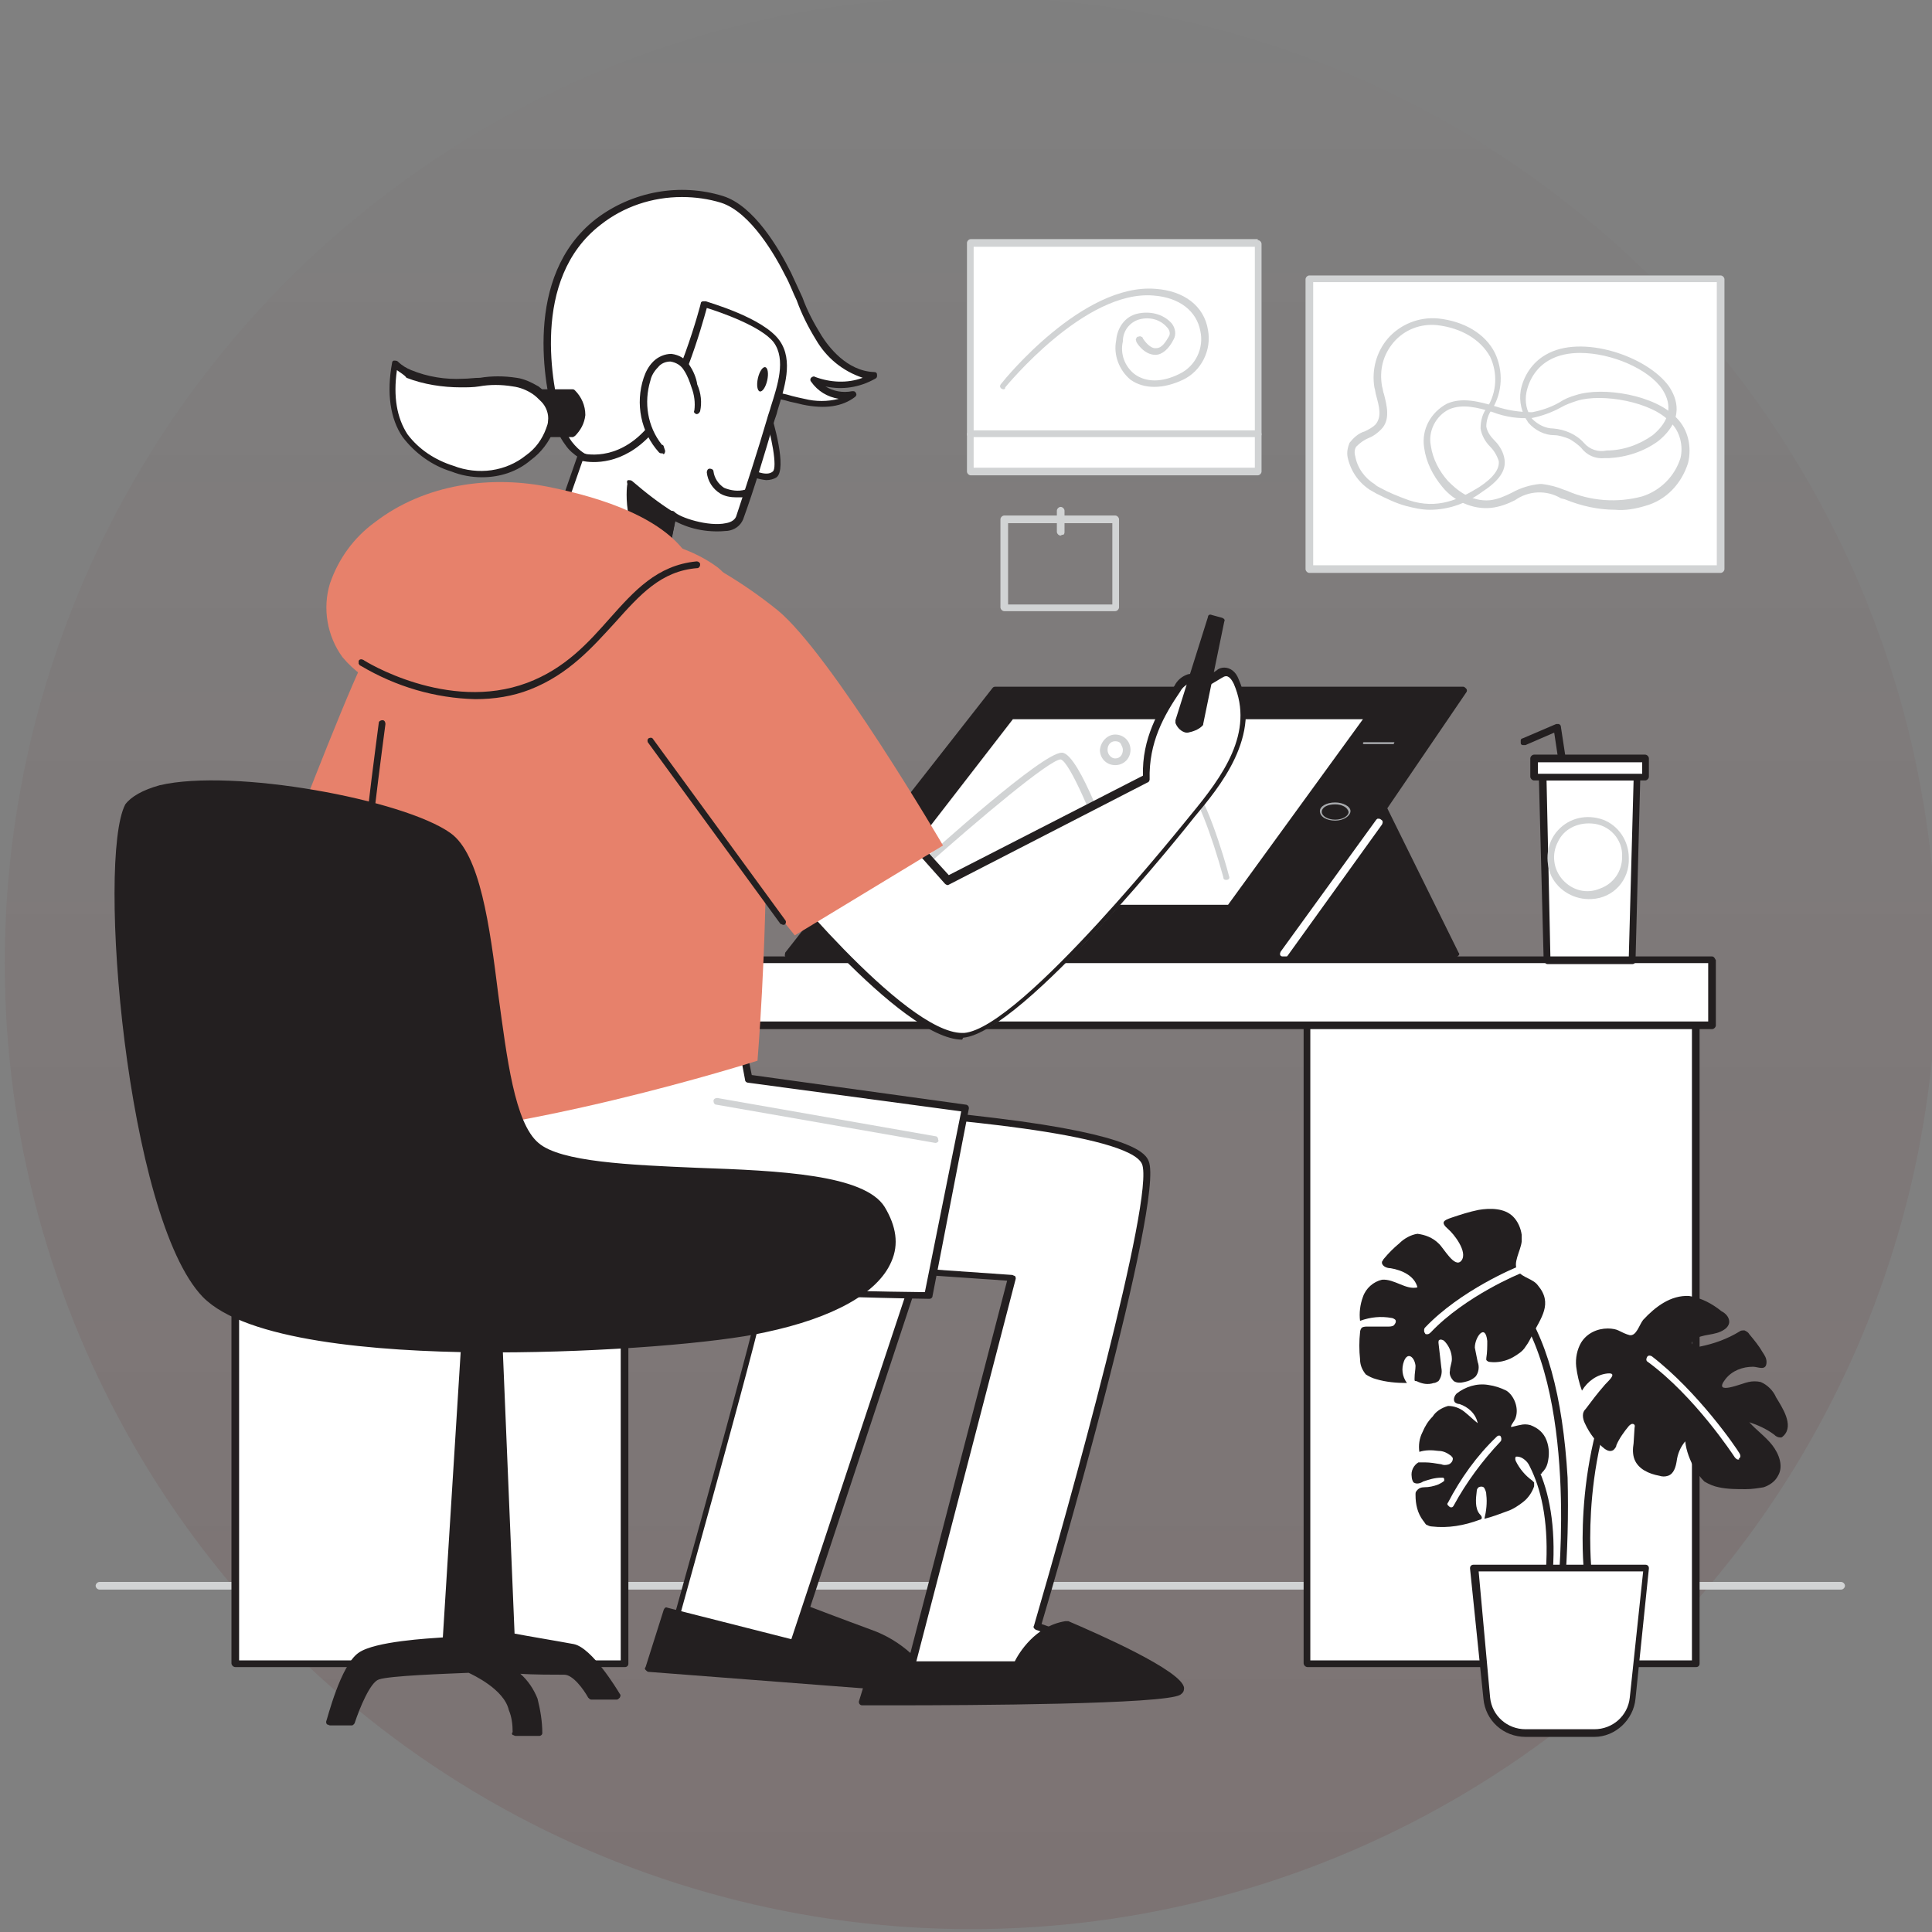 <?xml version="1.0" encoding="utf-8"?>
<!-- Generator: Adobe Illustrator 24.0.1, SVG Export Plug-In . SVG Version: 6.00 Build 0)  -->
<svg version="1.1" id="Capa_1" xmlns="http://www.w3.org/2000/svg" xmlns:xlink="http://www.w3.org/1999/xlink" x="0px" y="0px"
	 viewBox="0 0 202 202" style="enable-background:new 0 0 202 202;" xml:space="preserve">
<rect x="0" y="0" width="202" height="202" fill="#808080" stroke="none"/>
<style type="text/css">
	.st0{opacity:0.203;fill:url(#Oval_Copy_2_1_);enable-background:new    ;}
	.st1{fill:#D1D3D4;}
	.st2{fill:#FFFFFF;}
	.st3{fill:#231F20;}
	.st4{fill:#A7A9AC;}
	.st5{fill:#E7816B;}
</style>
<g id="Group_22">
	
		<linearGradient id="Oval_Copy_2_1_" gradientUnits="userSpaceOnUse" x1="319.637" y1="-94.067" x2="521.637" y2="-94.067" gradientTransform="matrix(0 1 -1 0 7.4 -319.9)">
		<stop  offset="0" style="stop-color:#5D0202;stop-opacity:1.000000e-02"/>
		<stop  offset="1" style="stop-color:#5D0202;stop-opacity:0.498"/>
	</linearGradient>
	<circle id="Oval_Copy_2" class="st0" cx="101.5" cy="100.7" r="101"/>
	<g id="designer_x5F__x28_2_x29__2">
		<g id="designer_x5F__x28_2_x29_">
			<path id="Path" class="st1" d="M192.5,166.2H10.4c-0.2,0-0.4-0.2-0.4-0.4c0-0.2,0.2-0.4,0.4-0.4h182.1c0.2,0,0.4,0.2,0.4,0.4
				C192.9,166,192.7,166.2,192.5,166.2z"/>
			<rect id="Rectangle" x="136.6" y="103.9" class="st2" width="40.6" height="70.1"/>
			<path id="Shape" class="st3" d="M177.3,103.5c0.2,0,0.4,0.2,0.4,0.4v70c0,0.1,0,0.2-0.1,0.3c-0.1,0.1-0.2,0.1-0.3,0.1h-40.6
				c-0.2,0-0.4-0.2-0.4-0.4v-70.1c0-0.2,0.2-0.4,0.4-0.4H177.3z M137,173.6h39.9v-69.3H137V173.6z"/>
			<rect id="Rectangle_2" x="24.6" y="103.9" class="st2" width="40.6" height="70.1"/>
			<path id="Shape_2" class="st3" d="M65.3,103.5c0.2,0,0.4,0.2,0.4,0.4v70c0,0.1,0,0.2-0.1,0.3c-0.1,0.1-0.2,0.1-0.3,0.1H24.6
				c-0.2,0-0.4-0.2-0.4-0.4v-70.1c0-0.2,0.2-0.4,0.4-0.4H65.3z M25,173.6h39.9v-69.3H25V173.6z"/>
			<path id="Path_2" class="st3" d="M144.2,83.6l8,16.2h-21.8L144.2,83.6z"/>
			<path id="Shape_3" class="st3" d="M144.2,83.2c0.1,0,0.2,0.1,0.3,0.2l8,16.2c0.1,0.1,0.1,0.2,0,0.3c-0.1,0.1-0.2,0.2-0.3,0.2
				h-21.7c-0.1,0-0.3-0.1-0.3-0.2c-0.1-0.1,0-0.3,0.1-0.4l13.7-16.2C144,83.2,144.1,83.2,144.2,83.2z M131.2,99.4h20.4l-7.6-15.2
				L131.2,99.4z"/>
			<path id="Path_3" class="st3" d="M82.4,99.8h51.8L153,72.1h-48.9L82.4,99.8z"/>
			<path id="Shape_4" class="st3" d="M153,71.8c0.1,0,0.2,0.1,0.3,0.2c0.1,0.1,0.1,0.3,0,0.4L134.5,100c-0.1,0.1-0.2,0.2-0.3,0.2
				H82.4c-0.1,0-0.3-0.1-0.3-0.2c-0.1-0.1,0-0.3,0-0.4l21.7-27.7c0.1-0.1,0.2-0.1,0.3-0.1H153z M83.1,99.4H134l18.3-26.9h-48.1
				L83.1,99.4z"/>
			<path id="Path_4" class="st2" d="M105.6,74.8L90.1,95h38.4l14.6-20.1H105.6z"/>
			<path id="Shape_5" class="st3" d="M143.1,74.5c0.1,0,0.3,0.1,0.3,0.2c0.1,0.1,0.1,0.3,0,0.4l-14.6,20.1c-0.1,0.1-0.2,0.1-0.3,0.1
				H90.1c-0.1,0-0.3-0.1-0.3-0.2c-0.1-0.1-0.1-0.3,0-0.4l15.5-20.1c0.1-0.1,0.2-0.1,0.3-0.1H143.1z M90.9,94.6h37.5l14.1-19.4h-36.6
				L90.9,94.6z"/>
			<path id="Path_5" class="st1" d="M116.6,91.3c-0.2,0-0.3-0.1-0.3-0.2c-1.9-5.5-4.5-11.5-5.4-11.7c-1.1,0-8.3,6-14.8,11.8
				c-0.1,0.1-0.2,0.1-0.3,0.1c-0.1,0-0.2-0.1-0.2-0.3c0-0.1,0-0.3,0.1-0.3c2.2-2,13.3-12,15.3-12h0.1c1.8,0.3,5,9.4,6,12.2
				c0,0.1,0,0.2,0,0.3c0,0.1-0.1,0.1-0.2,0.2C116.7,91.3,116.7,91.3,116.6,91.3z"/>
			<path id="Path_6" class="st1" d="M128.2,92c-0.2,0-0.3-0.1-0.3-0.3c-1.2-4.4-3-9.2-3.9-9.4c-0.8-0.2-4.7,3.3-7.9,6.7
				c-0.1,0.1-0.4,0.1-0.5,0c-0.1-0.1-0.1-0.4,0-0.5c1.6-1.7,7-7.3,8.6-6.8c1.6,0.5,3.9,8.3,4.3,9.9C128.6,91.8,128.5,92,128.2,92
				L128.2,92z"/>
			<path id="Shape_6" class="st4" d="M139.6,83.9c0.8,0,1.6,0.4,1.6,0.9c0,0.5-0.7,1-1.6,1c-0.9,0-1.6-0.4-1.6-1
				C138,84.3,138.7,83.9,139.6,83.9z M139.6,84.1c-0.8,0-1.4,0.3-1.4,0.8c0,0.4,0.6,0.8,1.4,0.8c0.8,0,1.4-0.4,1.4-0.8
				C140.9,84.4,140.3,84.1,139.6,84.1L139.6,84.1z"/>
			<path id="Path_7" class="st4" d="M145.7,77.8h-3.1c0,0-0.1,0-0.1-0.1c0,0,0-0.1,0.1-0.1h3.1c0,0,0,0,0.1,0
				C145.8,77.6,145.8,77.6,145.7,77.8C145.8,77.7,145.8,77.8,145.7,77.8z"/>
			<path id="Path_8" class="st2" d="M134.2,100.1c-0.1,0-0.1,0-0.2-0.1c-0.2-0.1-0.2-0.3-0.1-0.5l10-13.8c0.1-0.1,0.1-0.1,0.2-0.1
				c0.1,0,0.2,0,0.3,0.1c0.2,0.1,0.2,0.3,0.1,0.5l-10,13.9C134.4,100.1,134.3,100.1,134.2,100.1z"/>
			<path id="Shape_7" class="st1" d="M116.6,76.8c0.9,0,1.6,0.7,1.6,1.6c0,0.9-0.7,1.6-1.6,1.6c-0.9,0-1.6-0.7-1.6-1.6
				C115.1,77.5,115.8,76.8,116.6,76.8z M116.6,77.5c-0.5,0-0.8,0.4-0.8,0.9c0,0.5,0.4,0.9,0.8,0.9c0.5,0,0.8-0.4,0.8-0.9
				c0-0.2-0.1-0.4-0.2-0.6C117.1,77.6,116.9,77.5,116.6,77.5z"/>
			<rect id="Rectangle_3" x="19.2" y="100.4" class="st2" width="159.7" height="6.8"/>
			<path id="Shape_8" class="st3" d="M179,100c0.2,0,0.3,0.2,0.4,0.4v6.8c0,0.2-0.2,0.4-0.4,0.4H19.2c-0.2,0-0.4-0.2-0.4-0.4v-6.8
				c0-0.2,0.2-0.4,0.4-0.4H179z M19.6,106.8h159v-6.1h-159V106.8z"/>
			<path id="Path_9" class="st2" d="M79.3,137.2c0.1,0.5-8.8,32.7-8.8,32.7l12.5,2l14.8-44.5L79.3,137.2z"/>
			<path id="Shape_9" class="st3" d="M97.6,127.1c0.1-0.1,0.3,0,0.4,0c0.1,0.1,0.1,0.2,0.1,0.4L83.4,172c0,0.1-0.2,0.2-0.3,0.2H83
				l-12.5-2c-0.1,0-0.2-0.1-0.2-0.2c0-0.1-0.1-0.2,0-0.3c3.5-12.5,8.7-31.5,8.8-32.6c0-0.1,0.1-0.3,0.2-0.3L97.6,127.1z M79.6,137.4
				c-0.4,2-3.3,12.8-8.7,32.2h0l11.8,1.9l14.4-43.4L79.6,137.4z"/>
			<path id="Path_10" class="st3" d="M69.8,168.5l-1.9,6l29.9,2.3c-1.4-2.8-3.8-5-6.8-6.1c-3.1-1.1-6.5-2.4-6.5-2.4l-1.5,3.6
				L69.8,168.5z"/>
			<path id="Shape_10" class="st3" d="M84.4,168c0.1,0,0.2,0,0.3,0c0,0,3.4,1.3,6.4,2.4c3.1,1.1,5.6,3.4,7,6.3
				c0.1,0.1,0.1,0.2,0,0.3c-0.1,0.1-0.2,0.2-0.4,0.1l-29.9-2.3c-0.1,0-0.2-0.1-0.3-0.2c-0.1-0.1-0.1-0.2,0-0.3l1.9-6
				c0.1-0.2,0.2-0.3,0.4-0.2l13,3.3l1.4-3.3C84.3,168.1,84.4,168,84.4,168z M83.4,172c-0.1,0.2-0.2,0.3-0.4,0.2L70,168.9l-1.7,5.2
				l28.8,2.2c-1.4-2.5-3.6-4.4-6.3-5.4c-2.5-0.9-5.2-1.9-6.1-2.3L83.4,172z"/>
			<path id="Path_11" class="st3" d="M48.8,137.6l-2.1,33.9c0,0-7.2,0.2-9,1.5c-1.8,1.3-3.3,7-3.3,7h2.2c0,0,1.3-4.3,2.7-4.8
				c1.4-0.5,9.6-0.7,9.6-0.7s3.9,1.5,4.6,4.1c0.5,2.1,0.4,2.5,0.4,2.5h2.5c0-1.2-0.2-2.3-0.5-3.5c-0.5-1.4-2.4-3.1-2.4-3.1
				s4.1,0.1,5.5,0.1c1.4,0,2.8,2.6,2.8,2.6h2.7c0,0-2.8-4.7-4.6-5.1s-6.4-1.1-6.4-1.1l-1.3-31.6L48.8,137.6z"/>
			<path id="Shape_11" class="st3" d="M48.6,137.3c0.1-0.1,0.2-0.1,0.3,0l3.4,1.9c0.1,0.1,0.2,0.2,0.2,0.3l1.3,31.3
				c1,0.2,4.6,0.8,6.2,1.1c1.9,0.4,4.5,4.7,4.8,5.2c0.1,0.1,0.1,0.2,0,0.4c-0.1,0.1-0.2,0.2-0.3,0.2h-2.7c-0.1,0-0.2-0.1-0.3-0.2
				c-0.5-0.9-1.6-2.4-2.5-2.4c-1,0-3.3,0-4.6-0.1c0.8,0.7,1.4,1.6,1.8,2.6c0.3,1.2,0.5,2.4,0.5,3.6c0,0.2-0.2,0.3-0.3,0.3h-2.5
				c-0.1,0-0.2-0.1-0.3-0.1c-0.1-0.1-0.1-0.2,0-0.3c0-0.8-0.1-1.6-0.4-2.3c-0.5-2.2-3.8-3.7-4.2-3.9c-2.3,0.1-8.3,0.3-9.4,0.7
				c-0.9,0.3-2,3-2.5,4.5c0,0.1-0.2,0.3-0.3,0.3h-2.3c-0.1,0-0.2-0.1-0.3-0.1c-0.1-0.1-0.1-0.2-0.1-0.3c0.1-0.2,1.5-5.9,3.4-7.2
				c1.7-1.2,7.4-1.5,8.8-1.6l2.1-33.6C48.4,137.5,48.5,137.4,48.6,137.3z M47,171.6c0,0.2-0.2,0.3-0.3,0.3c-2,0.1-7.4,0.5-8.8,1.4
				c-1.3,0.9-2.5,4.5-3,6.3h1.5c0.3-1,1.5-4.3,2.8-4.8c1.3-0.5,9.3-0.7,9.7-0.7h0.1c0.2,0.1,4.1,1.6,4.8,4.4
				c0.2,0.7,0.3,1.5,0.4,2.3H56c0-1-0.2-2-0.5-3c-0.5-1.3-2.2-2.9-2.3-3c-0.1-0.1-0.1-0.3-0.1-0.4c0.1-0.1,0.2-0.2,0.3-0.2
				c0,0,4.1,0.1,5.5,0.1c1.4,0,2.6,2,3,2.6h1.8c-0.9-1.5-2.8-4.1-4-4.3c-1.8-0.3-6.4-1.1-6.4-1.1c-0.2,0-0.3-0.2-0.3-0.3l-1.2-31.4
				l-2.7-1.6L47,171.6z"/>
			<path id="Path_12" class="st2" d="M89.7,116c0,0,28.3,1.5,30,5.6c1.8,4-11.3,48.5-11.3,48.5s13.8,4.8,11.6,5.8
				c-2.3,1-24.9-1-24.9-1l10.7-41.2l-28-1.9L89.7,116z"/>
			<path id="Shape_12" class="st3" d="M89.7,115.6c0.1,0,7.2,0.4,14.4,1.3c14.8,1.8,15.7,3.8,16,4.5c1.7,4-9.9,44.1-11.2,48.4
				c3.8,1.3,11.7,4.3,11.7,5.7c0,0.3-0.2,0.6-0.5,0.6c-1.2,0.3-2.5,0.4-3.7,0.3c-6.6,0-19.5-1.1-21.4-1.3c-0.1,0-0.2-0.1-0.3-0.1
				c-0.1-0.1-0.1-0.2,0-0.3l10.6-40.8l-27.5-1.9c-0.1,0-0.2-0.1-0.3-0.2c-0.1-0.1,0-0.3,0-0.4l11.9-15.8
				C89.5,115.6,89.6,115.6,89.7,115.6z M78.5,131.4l27.3,1.9c0.1,0,0.2,0.1,0.3,0.1c0.1,0.1,0.1,0.2,0.1,0.3l-10.6,40.8
				c6.6,0.6,22.6,1.8,24.3,1c-0.5-0.9-6.3-3.3-11.6-5.1c-0.2-0.1-0.3-0.3-0.2-0.4c3.6-12.3,12.7-45,11.3-48.3
				c-1.4-3.2-21.6-4.9-29.6-5.3L78.5,131.4z"/>
			<path id="Path_13" class="st2" d="M80.1,90.7c0,0,14.5,18.2,20.7,17.7c6.2-0.5,24-22.9,24-22.9c3.2-3.9,6.8-8.7,4.5-14
				c-0.2-0.5-0.6-1.1-1.2-1c-0.2,0-0.5,0.1-0.6,0.3l-2,1.2c0.1-0.5-0.6-0.9-1.2-0.8c-0.5,0.2-0.9,0.6-1.2,1.1
				c-2.1,2.9-3.4,5.7-3.3,9.4L99.1,92.2L90.9,83"/>
			<path id="Path_14" class="st3" d="M100.6,108.7c-6.4,0-20.2-17.1-20.8-17.8c-0.1-0.2-0.1-0.4,0.1-0.5c0.1-0.1,0.4-0.1,0.5,0
				c0.1,0.2,14.1,17.6,20.2,17.6h0.2c6-0.5,23.5-22.6,23.7-22.8c3.3-4,6.7-8.6,4.5-13.7c-0.1-0.2-0.4-0.8-0.8-0.8
				c-0.2,0-0.3,0.1-0.5,0.2l-2,1.2c-0.1,0.1-0.3,0.1-0.4,0c-0.1-0.1-0.2-0.2-0.2-0.3c0-0.1,0-0.2-0.1-0.3c-0.2-0.1-0.4-0.2-0.6-0.1
				c-0.4,0.2-0.8,0.5-1,0.9c-1.7,2.5-3.3,5.3-3.2,9.2c0,0.1-0.1,0.3-0.2,0.3L99.2,92.5c-0.1,0.1-0.3,0-0.4-0.1l-8.2-9.2
				c-0.1-0.1-0.1-0.2-0.1-0.3c0-0.1,0-0.2,0.1-0.3c0.1-0.1,0.4-0.1,0.5,0l8.1,8.9l20.3-10.4c-0.1-3.9,1.6-6.8,3.3-9.4
				c0.3-0.6,0.8-1,1.4-1.2c0.4-0.1,0.9,0,1.2,0.3c0.1,0.1,0.2,0.2,0.2,0.3l1.6-1c0.2-0.2,0.5-0.3,0.8-0.3c0.6,0,1.2,0.4,1.5,1.2
				c2.6,5.9-2.1,11.4-4.6,14.4c-0.7,0.9-17.9,22.5-24.2,23.1L100.6,108.7z"/>
			<path id="Path_15" class="st2" d="M32.6,87.6c0,0-7.5,17-4.7,18.8c2.8,1.8,19.7,0,19.7,0l-1.5-22"/>
			<path id="Path_16" class="st3" d="M34.3,107.5c-3,0-5.7-0.2-6.6-0.9c-0.5-0.3-2-1.3,1.2-10.5c1.5-4.4,3.4-8.7,3.4-8.8
				c0-0.1,0.2-0.2,0.3-0.2c0.1,0,0.3,0,0.3,0.2c0.1,0.1,0.1,0.3,0,0.4c-2.8,6.5-6.7,17.2-4.8,18.4c2.1,1.4,14.2,0.5,19.1,0
				l-1.4-21.7c0-0.2,0.1-0.4,0.3-0.4c0.2,0,0.4,0.1,0.4,0.3l1.5,22c0,0.2-0.1,0.4-0.3,0.4C47.1,106.8,40,107.5,34.3,107.5z"/>
			<path id="Path_17" class="st2" d="M38.7,116.4c0,0-3.7,8.2,0.2,13.3s58,5.8,58,5.8l3.9-19.5l-22.6-3.1l-1.3-6.8L38.7,116.4z"/>
			<path id="Shape_13" class="st3" d="M76.8,105.7c0.1,0,0.2,0,0.3,0c0.1,0.1,0.1,0.1,0.2,0.2l1.3,6.5l22.4,3.1
				c0.1,0,0.2,0.1,0.2,0.1c0.1,0.1,0.1,0.2,0.1,0.3l-3.8,19.6c0,0.2-0.2,0.3-0.3,0.3c-0.1,0-13.7-0.2-27.6-1
				c-18.7-1.1-29.1-2.7-30.7-5c-4-5.2-0.4-13.3-0.3-13.7c0-0.1,0.1-0.2,0.2-0.2L76.8,105.7z M38.9,116.7c-0.5,1.1-3.2,8.3,0.3,12.8
				c3,3.9,38.7,5.4,57.5,5.6l3.8-18.9l-22.3-3c-0.1,0-0.3-0.1-0.3-0.3l-1.2-6.4L38.9,116.7z"/>
			<path id="Path_18" class="st2" d="M60.8,47.7c-0.6-0.3-1-0.8-1.4-1.3c-0.5-0.8-0.9-1.6-1.1-2.5c-1.9-7-1.9-15.9,4.2-20.6
				c3.7-2.8,8.5-3.7,13-2.3c3,1,5.5,5.1,6.9,7.8c1.1,2.2,1.8,4.6,3.1,6.6c1.3,2.1,3.4,3.9,5.8,4c-2,1.1-4.3,1.2-6.4,0.4
				c1,1.3,2.6,1.9,4.2,1.6c-1.4,1.1-3.4,1.1-5.2,0.7c-1.8-0.4-3.5-0.9-5.4-0.7c-2.8,0.3-4.7,2.4-6.9,3.9
				C68.9,47.1,64.1,49.6,60.8,47.7z"/>
			<path id="Shape_14" class="st3" d="M62.3,22.9c3.8-2.9,8.8-3.8,13.3-2.4c3.2,1,5.8,5.4,7.1,8c0.4,0.9,0.8,1.7,1.2,2.6
				c0.5,1.4,1.2,2.7,2,4c0.7,1.1,2.6,3.7,5.5,3.8c0.2,0,0.3,0.1,0.3,0.3c0,0.2,0,0.3-0.2,0.4c-1.6,0.9-3.4,1.2-5.2,0.8
				c0.8,0.5,1.8,0.7,2.8,0.5c0.2,0,0.3,0,0.4,0.2c0.1,0.2,0,0.3-0.1,0.4c-1.3,1-3.1,1.3-5.5,0.8c-0.4-0.1-0.8-0.2-1.3-0.3
				c-1.3-0.4-2.6-0.5-4-0.5c-2,0.2-3.5,1.4-5.1,2.6c-0.5,0.4-1.1,0.8-1.7,1.2c-1.6,1.2-5.2,3.3-8.4,3.3c-1,0-2-0.2-2.8-0.7
				c-0.6-0.4-1.1-0.8-1.5-1.4c-0.6-0.8-1-1.7-1.2-2.7C57,40.5,54.6,28.9,62.3,22.9z M71.3,20.6c-3.1,0-6.1,1-8.5,2.9
				c-7.4,5.7-5,17-4.1,20.3c0.2,0.9,0.6,1.7,1.1,2.4c0.4,0.5,0.8,0.9,1.3,1.2c3.4,2,8.9-1.4,10.5-2.5c0.6-0.4,1.1-0.8,1.6-1.2
				c1.6-1.2,3.2-2.5,5.4-2.8c1.4-0.1,2.9,0.1,4.2,0.5c0.4,0.1,0.8,0.2,1.3,0.3c1.2,0.3,2.4,0.3,3.6,0c-1.2-0.2-2.2-0.8-2.9-1.8
				c-0.1-0.1-0.1-0.3,0-0.4c0.1-0.1,0.3-0.2,0.4-0.1c1.6,0.6,3.4,0.7,5,0.1c-2.1-0.7-3.8-2.1-4.9-4c-0.8-1.3-1.5-2.7-2-4.1
				c-0.4-0.8-0.7-1.7-1.2-2.6c-1-2-3.6-6.6-6.7-7.6C74.1,20.8,72.7,20.6,71.3,20.6z"/>
			<path id="Path_19" class="st2" d="M80,42.7c0,0,1.9,6.1,0.9,6.9c-1,0.9-3.1-0.5-3.1-0.5"/>
			<path id="Path_20" class="st3" d="M80.1,50.2c-0.9-0.1-1.7-0.4-2.4-0.8c-0.1-0.1-0.2-0.2-0.2-0.3c0-0.1,0.1-0.2,0.2-0.3
				c0.1-0.1,0.3,0,0.4,0c0.5,0.3,2,1.1,2.7,0.5c0.5-0.4-0.1-3.7-1-6.5c-0.1-0.2,0-0.4,0.2-0.4c0.2-0.1,0.4,0,0.4,0.2
				c0.5,1.5,1.9,6.4,0.8,7.3C80.9,50.1,80.5,50.2,80.1,50.2z"/>
			<path id="Path_21" class="st2" d="M81.2,35.7c1.6,2.4,0,5.9-0.7,8.3c-1,3.4-2,6.8-3.2,10.1c-0.7,2.1-6.3,0.6-7.1-0.3l-1.5,8.7
				L57,58.4l3.8-10.6c0,0,3.8,1.1,7.2-2.7c3.4-3.8,5.8-13.4,5.8-13.4S79.6,33.4,81.2,35.7z"/>
			<path id="Shape_15" class="st3" d="M73.5,31.5c0.1,0,0.2,0,0.3,0c0.2,0.1,6,1.7,7.7,4.1c1.5,2.1,0.5,5-0.2,7.3
				c-0.1,0.5-0.3,0.9-0.4,1.3c-1,3.4-2,6.8-3.2,10.1c-0.3,0.7-0.9,1.1-1.6,1.2c-1.9,0.2-3.8-0.1-5.5-1L69,62.6
				c0,0.1-0.1,0.2-0.2,0.2c0,0-0.1,0-0.1,0h-0.1l-11.7-4.1c-0.1,0-0.2-0.1-0.2-0.2c0-0.1,0-0.2,0-0.3l3.7-10.6
				c0.1-0.2,0.2-0.3,0.4-0.2c0.2,0,3.6,1,6.8-2.6c3.2-3.6,5.7-13.1,5.7-13.2C73.3,31.6,73.4,31.5,73.5,31.5z M73.9,32.2
				c-0.5,1.8-2.7,9.8-5.8,13.2c-3,3.3-6.2,3-7.2,2.8l-3.5,10l11,3.8l1.4-8.3c0-0.1,0.1-0.2,0.3-0.3c0.1,0,0.3,0,0.4,0.1
				c0.5,0.6,3.6,1.6,5.4,1.2c0.6-0.1,1-0.4,1.1-0.8c1.1-3.3,2.2-6.7,3.2-10.1c0.1-0.4,0.3-0.9,0.4-1.3c0.7-2.2,1.6-4.9,0.3-6.7
				C79.6,34.1,75.2,32.6,73.9,32.2z"/>
			<path id="Path_22" class="st2" d="M78,51.5c0,0-3.1,0.9-3.7-2.2L78,51.5z"/>
			<path id="Path_23" class="st3" d="M77,52c-0.6,0-1.2-0.1-1.7-0.4c-0.8-0.5-1.3-1.3-1.4-2.2c0-0.2,0.1-0.4,0.3-0.4
				c0.2,0,0.4,0.1,0.4,0.3c0.1,0.7,0.5,1.3,1.1,1.7c0.7,0.3,1.5,0.4,2.2,0.2c0.1,0,0.3,0,0.4,0.1c0.1,0.1,0.1,0.2,0.1,0.4
				c0,0.1-0.1,0.2-0.3,0.3C77.7,52,77.4,52,77,52z"/>
			<path id="Path_24" class="st2" d="M72.9,43c0.1-0.9,0-1.8-0.3-2.6c-0.2-0.7-0.4-1.3-0.8-1.9c-0.4-0.6-1-1-1.7-1.1
				c-0.6,0-1.2,0.2-1.6,0.7c-0.4,0.4-0.7,1-0.9,1.6c-0.8,2.6-0.2,5.4,1.5,7.4l-0.1-0.3"/>
			<path id="Path_25" class="st3" d="M69.2,47.4c-0.1,0-0.2,0-0.3-0.1c-1.9-2.1-2.5-5.1-1.6-7.8c0.2-0.6,0.5-1.2,1-1.7
				c0.5-0.5,1.2-0.8,1.9-0.8c0.8,0.1,1.5,0.5,1.9,1.2c0.4,0.6,0.7,1.3,0.8,2c0.4,0.9,0.5,1.9,0.3,2.8c-0.1,0.2-0.2,0.3-0.4,0.3
				c-0.2-0.1-0.3-0.2-0.2-0.4c0.1-0.8,0-1.6-0.3-2.4c-0.2-0.6-0.4-1.2-0.8-1.8c-0.3-0.5-0.8-0.8-1.4-0.9c-0.5,0-1,0.2-1.3,0.6
				c-0.4,0.4-0.7,0.9-0.8,1.4c-0.7,2.3-0.3,4.8,1.2,6.7c0.1,0,0.2,0.1,0.2,0.2l0.1,0.3c0.1,0.2,0,0.4-0.1,0.5
				C69.3,47.4,69.3,47.4,69.2,47.4z"/>
			
				<ellipse id="Oval" transform="matrix(0.218 -0.976 0.976 0.218 23.586 108.889)" class="st3" cx="79.8" cy="39.7" rx="1.3" ry="0.5"/>
			<path id="Path_26" class="st3" d="M70.2,53.8c-1.5-1-3-2.1-4.4-3.3c0,0-0.7,6.2,3.5,7.6L70.2,53.8z"/>
			<path id="Shape_16" class="st3" d="M65.7,50.2c0.1,0,0.3,0,0.4,0.1c1.4,1.2,2.8,2.3,4.4,3.3c0.1,0.1,0.2,0.2,0.2,0.4l-0.9,4.3
				c0,0.1-0.1,0.2-0.2,0.2c-0.1,0-0.1,0-0.2,0c0,0-0.1,0-0.1,0c-4.4-1.5-3.8-7.7-3.7-7.9C65.5,50.3,65.6,50.2,65.7,50.2z M66.2,51.9
				c0.1,1.7,0.5,4.6,2.9,5.7l0.8-3.6c-1.3-0.8-2.5-1.8-3.7-2.7L66.2,51.9z"/>
			<path id="Path_27" class="st5" d="M36.5,119.1c0,0,0.6-43.5,7.1-53.5S67,53.4,75,59.3c8,6,4.2,51.6,4.2,51.6
				S53.5,119.1,36.5,119.1z"/>
			<path id="Path_28" class="st5" d="M69.4,56.8c4.3,1.7,8.3,4.1,11.9,7c5.6,4.6,17.3,24.6,17.3,24.6l-15.5,9.4L69.2,80.6L69.4,56.8
				z"/>
			<path id="Path_29" class="st5" d="M50.3,59.5c0,0-8.1,0.9-12.4,9.8c-2.3,4.8-8.3,20.5-8.3,20.5l17.9,2.1L50.3,59.5z"/>
			<path id="Path_30" class="st3" d="M81.9,96.7c-0.1,0-0.2-0.1-0.3-0.1L67.8,77.7c-0.1-0.1-0.1-0.2-0.1-0.3c0-0.1,0.1-0.2,0.1-0.2
				c0.2-0.1,0.4-0.1,0.5,0.1l13.8,18.9c0.1,0.1,0.1,0.3,0,0.4C82.2,96.6,82,96.7,81.9,96.7z"/>
			<path id="Path_31" class="st3" d="M123.1,75.4l3.5-10.8l1.1,0.3l-2.2,10.6C125.5,75.5,123.9,77,123.1,75.4z"/>
			<path id="Shape_17" class="st3" d="M126.7,64.3l1.1,0.3c0.2,0.1,0.3,0.2,0.2,0.4l-2.2,10.7c0,0.1,0,0.1-0.1,0.2
				c-0.4,0.4-1,0.6-1.5,0.7h-0.2c-0.5-0.1-0.9-0.5-1.1-1c0-0.1,0-0.2,0-0.3l3.4-10.8C126.3,64.3,126.5,64.2,126.7,64.3z M123.5,75.3
				c0.1,0.2,0.3,0.4,0.6,0.5c0.4,0,0.8-0.2,1.1-0.4l2.1-10.2l-0.4-0.1L123.5,75.3z"/>
			<path id="Path_32" class="st5" d="M57.8,51c-6.4-1.4-13.4-0.4-18.6,3.6c-2.2,1.6-3.8,3.8-4.7,6.4c-0.8,2.6-0.3,5.5,1.3,7.7
				c4.9,5.9,15.6,5.9,22.2,3.9c4.5-1.3,17.9-7.7,14.2-14C69.7,54.1,62.6,52,57.8,51z"/>
			<path id="Path_33" class="st3" d="M49.7,73.1c-4.2-0.1-8.3-1.3-12-3.5c-0.1,0-0.1-0.1-0.2-0.2c0-0.1,0-0.2,0-0.3
				c0.1-0.2,0.3-0.2,0.5-0.1c0.1,0.1,8.8,5.5,17.1,2.4c4-1.5,6.4-4.2,8.7-6.8c2.5-2.8,4.9-5.5,9-5.9c0.1,0,0.2,0,0.3,0.1
				c0.1,0.1,0.1,0.1,0.1,0.2c0,0.1,0,0.2-0.1,0.3s-0.1,0.1-0.2,0.1c-3.8,0.3-6,2.8-8.6,5.7c-2.3,2.5-4.8,5.4-8.9,7
				C53.6,72.8,51.7,73.1,49.7,73.1z"/>
			<path id="Path_34" class="st3" d="M37.1,103.6c-0.1,0-0.2,0-0.2-0.1c-0.1-0.1-0.1-0.2-0.1-0.3c0.5-11.2,2.8-27.4,2.8-27.6
				c0-0.2,0.2-0.3,0.4-0.3c0.2,0,0.3,0.2,0.3,0.4c0,0.2-2.3,16.3-2.8,27.5C37.5,103.4,37.3,103.6,37.1,103.6z"/>
			<path id="Path_35" class="st3" d="M91.4,174.1h15c0,0,1.6-3.7,5.2-4.2c0,0,13.7,5.8,11.7,7c-2,1.2-33,1.1-33,1.1L91.4,174.1z"/>
			<path id="Shape_18" class="st3" d="M111.7,169.5c2.8,1.2,12,5.2,12.1,7c0,0.3-0.1,0.5-0.4,0.7c-1.7,1-21.8,1.1-30,1.1h-3.2
				c-0.1,0-0.2,0-0.3-0.1c-0.1-0.1-0.1-0.2-0.1-0.3L91,174c0-0.2,0.2-0.3,0.3-0.3h14.8c0.4-0.8,2.1-3.7,5.3-4.2
				C111.6,169.5,111.7,169.5,111.7,169.5z M111.5,170.3c-3.2,0.5-4.8,3.9-4.8,4c-0.1,0.1-0.2,0.2-0.3,0.2H91.7l-0.9,3.2
				c12.4,0,30.9-0.2,32.3-1C123.1,175.7,117.1,172.6,111.5,170.3z"/>
			<path id="Path_36" class="st3" d="M80,139.1c9.6-2,16-6.5,12.2-12.6c-3.8-6.1-30.8-2.1-36.1-6.6c-5.3-4.5-3.4-28.3-9.2-32.4
				s-30.7-8.2-33.5-3.1c-2.8,5.2,0,42.7,8.1,51C29.7,143.8,70.7,141,80,139.1z"/>
			<path id="Shape_19" class="st3" d="M16.7,82.1c7.7-1.8,25.5,1.5,30.4,5c3.1,2.2,4.1,9.7,5,16.9c0.9,6.6,1.7,13.4,4.2,15.5
				c2.3,2,9.6,2.3,16.6,2.6c8.6,0.3,17.5,0.7,19.6,4.1c1.2,2,1.5,3.9,0.7,5.7c-1.4,3.3-6.1,5.9-13.2,7.4c-4.9,1.1-16.8,2.1-28.2,2.1
				h-1.6c-10.8-0.1-24.5-1.2-29-5.8c-8-8.3-11.1-45.8-8.1-51.5C13.7,83.3,14.9,82.6,16.7,82.1z M22.1,82.3c-1.8,0-3.5,0.1-5.2,0.5
				c-1.6,0.4-2.6,1-3.1,1.7c-2.7,5.1,0.2,42.6,8,50.6c7.9,8.2,48.7,5.5,58.1,3.6c6.8-1.4,11.4-4,12.7-7c0.7-1.6,0.4-3.3-0.7-5
				c-1.9-3.1-10.6-3.5-19.1-3.8c-7.4-0.3-14.5-0.6-17-2.7c-2.7-2.3-3.5-8.9-4.5-16c-0.9-7-1.9-14.4-4.7-16.4
				C42.9,85,30.6,82.3,22.1,82.3z"/>
			<path id="Path_37" class="st1" d="M97.8,119.5L97.8,119.5l-22.9-4c-0.2,0-0.3-0.2-0.3-0.4c0-0.2,0.2-0.3,0.4-0.3l22.8,4
				c0.2,0,0.3,0.2,0.3,0.4C98.2,119.3,98,119.5,97.8,119.5z"/>
			<path id="Path_38" class="st3" d="M163.6,166.1l-0.7-0.1c0-0.2,2.2-20.8-4.9-29.9l0.6-0.4c3.1,3.9,4.8,10.3,5.3,18.8
				C164,158.4,163.9,162.2,163.6,166.1z"/>
			<path id="Path_39" class="st3" d="M161.1,168.7c0-0.2,0-0.5,0.1-0.7c1.7-10.8-1.2-15.8-3.9-18.1l0.5-0.5
				c2.8,2.4,5.9,7.7,4.1,18.8c0,0.3-0.1,0.4-0.1,0.5L161.1,168.7z"/>
			<path id="Path_40" class="st3" d="M157.5,145.4c-0.6-0.3-1.2-0.5-1.9-0.6c-1.2-0.2-2.4,0.2-3.3,0.9c-0.2,0.2-0.4,0.6-0.2,0.9
				c0.1,0.1,0.3,0.2,0.5,0.2c0.9,0.3,1.7,1,1.9,2c-0.5-0.4-0.9-0.8-1.4-1.2c-0.5-0.4-1.1-0.6-1.7-0.6c-0.7,0.2-1.3,0.6-1.6,1.1
				c-0.5,0.5-0.8,1-1.1,1.7c-0.3,0.6-0.4,1.3-0.3,2c0.6-0.2,1.3-0.2,2-0.1c0.5,0,0.9,0.2,1.3,0.5c0.1,0.1,0.2,0.2,0.2,0.3
				c0,0.3-0.2,0.5-0.4,0.6c-0.3,0.1-0.6,0.1-0.8,0c-0.6-0.1-1.2-0.2-1.7-0.2c-0.2,0-0.4,0-0.7,0c-0.5,0.3-0.8,0.9-0.7,1.5
				c0,0.2,0.1,0.5,0.2,0.6c0.3,0.2,0.7,0.1,1-0.1c0.6-0.2,1.2-0.4,1.9-0.4c0.1,0,0.1,0,0.2,0c0.1,0.1,0.1,0.1,0.1,0.2
				c0,0.1,0,0.2-0.1,0.2c-0.1,0.1-0.3,0.2-0.5,0.3c-0.5,0.2-1,0.3-1.5,0.3c-0.3,0-0.6,0.1-0.8,0.4c-0.1,0.1-0.1,0.2-0.1,0.4
				c0,1,0.2,1.9,0.8,2.7c0.1,0.1,0.2,0.3,0.3,0.4c0.2,0.1,0.4,0.2,0.6,0.2c1.7,0.2,3.4-0.1,5-0.7c0.1,0,0.2-0.1,0.2-0.1
				c0.1-0.2-0.1-0.4-0.2-0.5c-0.5-0.6-0.4-1.6-0.3-2.4c0-0.2,0.1-0.3,0.2-0.4c0.2-0.1,0.5-0.1,0.6,0.1c0.1,0.2,0.2,0.4,0.2,0.7
				c0.1,0.8,0,1.7-0.2,2.5c0.8-0.2,1.6-0.5,2.4-0.8c0.6-0.2,1.2-0.6,1.7-1c0.5-0.4,0.9-1,1.1-1.6c0-0.1,0-0.2,0-0.4
				c-0.1-0.1-0.1-0.1-0.2-0.2c-0.7-0.5-1.3-1.2-1.7-2c-0.1-0.2-0.1-0.4,0-0.5c0.1,0,0.1,0,0.2,0c0.9,0.1,1.3,1.2,2.1,1.7
				c0.1,0,0.1,0.1,0.2,0.1c0.1,0,0.2,0,0.2-0.1c0.3-0.3,0.5-0.6,0.6-1c0.2-0.8,0.2-1.6-0.1-2.4c-0.3-0.8-0.9-1.3-1.7-1.6
				c-0.4-0.1-0.7-0.1-1.1,0c-0.1,0-0.8,0.2-0.9,0.2c-0.1-0.1,0.3-0.6,0.4-0.8C158.9,147.3,158.3,145.9,157.5,145.4z"/>
			<path id="Path_41" class="st3" d="M168.1,138.9c-1.1,0-2.2,0.5-2.8,1.5c-0.4,0.7-0.6,1.6-0.5,2.5c0.1,0.8,0.3,1.7,0.6,2.5
				c0.6-1,1.6-1.7,2.7-1.8c1.2-0.1-0.2,1-0.4,1.3c-0.7,0.8-1.3,1.6-1.9,2.4c-0.2,0.2-0.3,0.4-0.3,0.7c0,0.3,0.1,0.6,0.2,0.8
				c0.5,1.1,1.2,2,2.1,2.7c0.3,0.2,0.6,0.3,0.9,0.1c0.1-0.1,0.3-0.3,0.3-0.5c0.3-0.7,0.8-1.4,1.3-2c0.1-0.1,0.3-0.3,0.5-0.2
				c0.2,0.1,0.1,0.3,0.1,0.4l-0.1,1.6c-0.1,0.6-0.1,1.2,0.1,1.7c0.4,1,1.5,1.5,2.6,1.7c0.3,0.1,0.6,0.1,0.9,0
				c0.6-0.2,0.8-0.9,0.9-1.5c0.1-0.8,0.4-1.5,0.9-2.1c0.1,1,0.5,2,1,2.9c0.3,0.5,0.6,0.9,1,1.3c0.5,0.3,1,0.5,1.5,0.6
				c0.9,0.2,1.9,0.2,2.8,0.2c0.7,0,1.3-0.1,1.9-0.2c0.6-0.2,1.2-0.6,1.5-1.2c0.6-1,0.1-2.3-0.6-3.2s-1.7-1.6-2.4-2.4
				c0.9,0.3,1.8,0.7,2.6,1.3c0.2,0.2,0.4,0.3,0.7,0.3c0.1,0,0.2-0.1,0.3-0.2c1.1-1.1-0.2-3-0.8-4c-0.3-0.7-0.9-1.3-1.6-1.6
				c-0.4-0.1-0.9-0.1-1.3,0c-0.6,0.1-3.8,1.5-2.4-0.3c0.7-0.9,1.8-1.3,2.9-1.3c0.5,0,1.4,0.5,1.4-0.5c0-0.4-0.2-0.7-0.4-1
				c-0.4-0.7-0.9-1.3-1.4-1.9c-0.1-0.2-0.3-0.3-0.5-0.4c-0.2,0-0.4,0-0.5,0.1c-1.3,0.8-2.7,1.3-4.2,1.6c-0.3,0-0.8-0.1-0.8-0.4
				c0-0.1,0.1-0.2,0.2-0.3c0.9-0.7,2.2-0.4,3.2-1.1c0.3-0.2,0.5-0.5,0.5-0.8c0-0.5-0.4-0.9-0.8-1.1c-1-0.8-2.1-1.4-3.4-1.6
				c-1.9-0.1-3.5,1.1-4.8,2.5c-0.4,0.5-0.7,1.7-1.4,1.6c-0.4-0.1-0.8-0.3-1.2-0.5C169,139,168.6,138.9,168.1,138.9z"/>
			<path id="Path_42" class="st3" d="M159.1,129.1c-0.1-0.7-0.4-1.4-0.9-1.9c-0.9-0.9-2.4-0.9-3.6-0.7c-1,0.2-1.9,0.5-2.8,0.8
				c-0.9,0.3-1.2,0.5-0.4,1.2c0.6,0.5,2.1,2.4,1.4,3.3c-0.7,0.9-1.9-1.4-2.4-1.8c-0.6-0.6-1.4-0.9-2.2-1c-0.7,0.1-1.4,0.5-1.9,1
				c-0.6,0.5-1.1,1-1.6,1.6c-0.1,0.1-0.1,0.2-0.2,0.3c-0.1,0.4,0.4,0.7,0.9,0.7c1.2,0.2,2.5,0.8,2.8,2c-1.2,0.3-2.4-0.9-3.7-0.8
				c-0.9,0.2-1.7,0.9-2,1.8c-0.3,0.8-0.4,1.7-0.3,2.5c1.1-0.4,2.2-0.5,3.3-0.3c0.1,0,0.3,0.1,0.4,0.2c0.1,0.2,0,0.4-0.2,0.6
				c-0.2,0.1-0.4,0.1-0.6,0.1h-2.1c-0.2,0-0.4,0-0.6,0.1c-0.1,0.1-0.2,0.3-0.2,0.5c-0.1,0.9-0.1,1.9,0,2.8c0,0.6,0.2,1.1,0.6,1.6
				c0.3,0.2,0.7,0.4,1.1,0.5c1,0.3,2.1,0.4,3.2,0.4c-0.5-0.7-0.6-1.5-0.3-2.3c0.4-1,1.1-0.4,1.2,0.5c0,0.4-0.1,0.8-0.1,1.3
				c0,0.1,0,0.2,0,0.2c0,0.1,0.1,0.1,0.2,0.1c0.6,0.3,1.2,0.4,1.8,0.2c0.2,0,0.3-0.1,0.5-0.2c0.3-0.4,0.4-0.9,0.3-1.4l-0.3-2.6
				c0-0.1,0-0.3,0.1-0.3c0.1-0.1,0.4,0,0.5,0.1c0.5,0.5,0.8,1.2,0.8,1.9c0,0.4-0.2,0.8-0.2,1.2c-0.1,0.4,0.1,0.8,0.4,1.1
				c0.3,0.2,0.7,0.2,1.1,0.1c0.5-0.1,0.9-0.3,1.2-0.6c0.3-0.4,0.4-1,0.2-1.5c-0.1-0.5-0.2-1-0.3-1.5c0-1.1,1.1-2.6,1.3-0.7
				c0,0.6,0,1.2-0.1,1.8c0,0.1,0,0.2,0,0.2c0.1,0.1,0.2,0.2,0.4,0.2c0.8,0.1,1.7-0.1,2.4-0.5c0.5-0.3,1-0.6,1.3-1.1
				c0.3-0.4,0.5-0.8,0.7-1.2c0.9-1.8,2.2-3.3,0.6-5.2c-0.5-0.7-1.6-0.8-2.1-1.5c-0.6-0.8,0.3-2.1,0.4-3.1
				C159.1,129.5,159.1,129.3,159.1,129.1z"/>
			<path id="Path_43" class="st2" d="M154,164h18l-1.4,13.6c-0.2,2.1-1.9,3.6-4,3.6h-7.2c-2.1,0-3.8-1.6-4-3.6L154,164z"/>
			<path id="Shape_20" class="st3" d="M172,163.6c0.1,0,0.2,0,0.3,0.1c0.1,0.1,0.1,0.2,0.1,0.3l-1.4,13.6c-0.2,2.2-2.1,4-4.3,4h-7.2
				c-2.3,0-4.2-1.7-4.4-4l-1.4-13.6c0-0.1,0-0.2,0.1-0.3c0.1-0.1,0.2-0.1,0.3-0.1H172z M155.8,177.5c0.2,1.9,1.8,3.3,3.7,3.3h7.2
				c1.9,0,3.5-1.4,3.7-3.3l1.4-13.2h-17.2L155.8,177.5z"/>
			<path id="Path_44" class="st3" d="M165.6,164.2c0-0.1-1.4-13.1,5-23.6l0.6,0.4c-6.2,10.3-4.8,23-4.8,23.2L165.6,164.2z"/>
			<path id="Path_45" class="st2" d="M149.2,139.5c-0.1,0-0.2,0-0.2-0.1c-0.1-0.1-0.1-0.2-0.1-0.3c0-0.1,0-0.2,0.1-0.3
				c3.7-3.9,9.5-6.3,9.8-6.4c0.2-0.1,0.4,0,0.5,0.2c0.1,0.2,0,0.4-0.2,0.5c-0.1,0-5.9,2.4-9.5,6.2
				C149.4,139.5,149.3,139.5,149.2,139.5z"/>
			<path id="Path_46" class="st2" d="M151.7,157.6c-0.1,0-0.2-0.1-0.3-0.2c-0.1-0.1-0.1-0.2,0-0.3c1.3-2.5,3-4.9,5.1-6.9
				c0.1-0.1,0.2-0.1,0.2-0.1c0.1,0,0.2,0,0.2,0.1c0.1,0.1,0.1,0.4,0,0.5c-1.9,2-3.6,4.3-4.9,6.7
				C151.9,157.6,151.8,157.6,151.7,157.6z"/>
			<path id="Path_47" class="st2" d="M181.7,152.6c-0.1,0-0.2-0.1-0.3-0.2c-0.2-0.3-4.2-6.4-9.1-10c-0.2-0.1-0.2-0.3-0.1-0.5
				c0.1-0.2,0.3-0.2,0.5-0.1c4.8,3.7,8.8,9.5,9.2,10.2c0.1,0.2,0.1,0.4-0.1,0.5C181.9,152.6,181.8,152.6,181.7,152.6z"/>
			<rect id="Rectangle_4" x="136.9" y="29.2" class="st2" width="43" height="30.3"/>
			<path id="Shape_21" class="st1" d="M179.9,28.8c0.2,0,0.4,0.2,0.4,0.4v30.3c0,0.2-0.2,0.4-0.4,0.4h-43c-0.2,0-0.4-0.2-0.4-0.4
				V29.2c0-0.2,0.2-0.4,0.4-0.4H179.9z M137.3,59.1h42.2V29.5h-42.2V59.1z"/>
			<path id="Path_48" class="st3" d="M164.6,88.2c-0.2,0-0.3-0.1-0.4-0.3l-1.7-11.3l-3,1.3c-0.1,0-0.2,0-0.3,0s-0.2-0.1-0.2-0.2
				c0-0.1,0-0.2,0-0.3c0-0.1,0.1-0.2,0.2-0.2l3.5-1.5c0.1,0,0.2,0,0.3,0c0.1,0.1,0.2,0.1,0.2,0.3l1.8,11.8c0,0.1,0,0.2-0.1,0.3
				C164.9,88.1,164.8,88.2,164.6,88.2L164.6,88.2z"/>
			<path id="Path_49" class="st2" d="M170.6,100.4h-8.9l-0.5-19.1h9.8L170.6,100.4z"/>
			<path id="Shape_22" class="st3" d="M171.1,80.9c0.2,0,0.4,0.2,0.4,0.4l-0.5,19.2c0,0.2-0.2,0.3-0.3,0.3h-8.9
				c-0.2,0-0.3-0.2-0.4-0.3l-0.5-19.1c0-0.1,0-0.2,0.1-0.3c0.1-0.1,0.2-0.1,0.3-0.1H171.1z M162.1,100h8.2l0.5-18.4h-9.1L162.1,100z
				"/>
			<rect id="Rectangle_5" x="160.4" y="79.3" class="st2" width="11.6" height="1.9"/>
			<path id="Shape_23" class="st3" d="M172,78.9c0.2,0,0.4,0.2,0.4,0.4v1.9c0,0.2-0.2,0.4-0.4,0.4h-11.6c-0.2,0-0.4-0.2-0.4-0.4
				v-1.9c0-0.2,0.2-0.4,0.4-0.4H172z M160.8,80.9h10.9v-1.2h-10.9V80.9z"/>
			<path id="Shape_24" class="st1" d="M162.9,86.8c1.2-1.3,3-1.7,4.7-1.1c1.6,0.6,2.7,2.2,2.7,4c0.1,2.3-1.6,4.2-3.9,4.3
				c-1.7,0.1-3.4-0.8-4.2-2.4C161.5,90,161.7,88.1,162.9,86.8z M166.4,86.1c-1.5-0.1-2.9,0.6-3.5,1.9c-0.7,1.3-0.5,2.9,0.5,4
				c1,1.1,2.5,1.5,3.9,0.9c1.4-0.5,2.3-1.8,2.3-3.3C169.7,87.8,168.3,86.2,166.4,86.1z"/>
			<path id="Shape_25" class="st1" d="M145.1,35.4c1.3-1.5,3.3-2.3,5.3-2.1c2.7,0.3,4.9,1.6,5.9,3.6c0.9,1.9,0.8,4.1-0.3,5.9
				c-0.4,0.5-0.6,1.2-0.6,1.8c0.1,0.6,0.5,1.1,0.9,1.5c0.5,0.5,0.9,1.2,1,1.9c0.2,1.2-0.6,2.3-2.3,3.4c-1.6,1.2-3.5,1.9-5.5,1.9
				c-0.9,0-1.7-0.2-2.5-0.4c-1.1-0.3-2.1-0.8-3.1-1.3c-0.2-0.1-0.5-0.3-0.7-0.4c-1.2-0.8-2-2-2.3-3.4c-0.1-0.5,0-1,0.2-1.5
				c0.4-0.5,0.9-1,1.6-1.2c0.4-0.2,0.8-0.4,1.1-0.7c0.7-0.8,0.4-1.9,0.1-3c-0.1-0.3-0.1-0.6-0.2-0.9
				C143.4,38.7,143.9,36.8,145.1,35.4z M150.3,34c-1.8-0.2-3.5,0.5-4.6,1.8c-1.1,1.3-1.5,2.9-1.2,4.6c0.1,0.3,0.1,0.6,0.2,0.8
				c0.3,1.2,0.7,2.7-0.3,3.7c-0.4,0.4-0.8,0.7-1.3,0.9c-0.5,0.2-0.9,0.5-1.3,0.9c-0.2,0.3-0.2,0.7-0.1,1c0.2,1.2,1,2.3,2,2.9
				c0.2,0.2,0.4,0.3,0.6,0.4v0c0.9,0.5,1.9,0.9,3,1.3c3,1,5.3-0.1,7.4-1.4c1.5-1,2.1-1.9,2-2.7c-0.2-0.6-0.5-1.1-0.9-1.5
				c-0.5-0.5-0.9-1.2-1-1.9c0-0.8,0.2-1.6,0.7-2.2c1-1.6,1.1-3.6,0.3-5.3C154.8,35.5,152.8,34.3,150.3,34z"/>
			<path id="Shape_26" class="st1" d="M164.8,41.3c2.8-0.9,8.3,0,10.5,2.4c1.2,1.2,1.6,3,1.2,4.7c-0.7,2.2-2.3,3.9-4.5,4.5
				c-1,0.3-2.1,0.5-3.1,0.4c-1.8,0-3.6-0.4-5.3-1.1l-0.4-0.1c-1.5-0.9-3.4-0.8-4.8,0.2c-0.8,0.4-1.6,0.7-2.5,0.8
				c-1.9,0.2-3.9-0.7-5.1-2.2c-1-1.2-1.7-2.6-1.9-4.1c-0.3-1.9,0.7-3.7,2.4-4.6c1.6-0.7,3.4-0.2,5.1,0.3c1.2,0.4,2.5,0.6,3.8,0.6
				c1-0.2,1.9-0.5,2.8-1C163.6,41.7,164.1,41.5,164.8,41.3z M174.6,44.1c-1.9-2.1-7.1-3-9.7-2.2c-0.6,0.2-1.2,0.4-1.7,0.7
				c-0.9,0.5-2,0.9-3,1.1c-1.4,0.1-2.8-0.1-4.1-0.6c-1.6-0.5-3.2-0.9-4.6-0.3c-1.4,0.7-2.2,2.3-1.9,3.8c0.2,1.4,0.9,2.7,1.8,3.7
				c0.8,0.8,2.3,2.2,4.4,2c0.8-0.1,1.5-0.4,2.3-0.8c0.9-0.5,1.9-0.8,2.9-0.9h0.2c0.8,0.1,1.6,0.3,2.3,0.6l0.3,0.1
				c2.5,1.1,5.3,1.3,7.9,0.6c1.9-0.6,3.4-2.1,4-4C176,46.7,175.7,45.1,174.6,44.1z"/>
			<path id="Shape_27" class="st1" d="M161.6,37.1c3.7-2.2,10.6,0.1,12.9,3.3c0.8,1.2,1.7,3.4-1.1,5.7c-1.5,1.1-3.3,1.7-5.2,1.8
				l-0.4,0c-1,0.1-1.9-0.3-2.5-1.1c-0.3-0.3-0.7-0.6-1.2-0.9c-0.5-0.2-1.1-0.4-1.6-0.4c-1,0-2-0.5-2.7-1.3c-0.7-1-1-2.2-0.8-3.4
				C159.3,39.3,160.2,37.9,161.6,37.1z M165.2,36.9c-1.1,0-2.3,0.2-3.3,0.8c-1.2,0.7-2,1.9-2.3,3.3c-0.2,1,0,2,0.6,2.8
				c0.6,0.6,1.4,1,2.2,1c1.2,0.1,2.4,0.6,3.2,1.5c0.6,0.7,1.5,1,2.4,0.8c1.7,0,3.4-0.6,4.8-1.6c1.8-1.5,2.1-3.1,1-4.8
				C172.4,38.6,168.5,36.9,165.2,36.9z"/>
			<path id="Path_50" class="st3" d="M59.8,45.4c0,0,2.3-1.9,0-4.3h-3.7c0,0,0.8,3.1,0,4.3H59.8z"/>
			<path id="Shape_28" class="st3" d="M59.8,40.7c0.1,0,0.2,0,0.3,0.1c0.7,0.7,1.1,1.6,1.1,2.6c-0.1,0.9-0.5,1.6-1.1,2.2
				c-0.1,0-0.1,0.1-0.2,0.1h-3.7c-0.1,0-0.3-0.1-0.3-0.2c-0.1-0.1-0.1-0.3,0-0.4c0.6-0.8,0.2-3.1-0.1-4c0-0.1,0-0.2,0.1-0.3
				c0.1-0.1,0.2-0.1,0.3-0.1H59.8z M56.5,41.5c0.3,1.2,0.3,2.4,0.1,3.5h3c0.4-0.4,0.7-1,0.8-1.6c0-0.7-0.3-1.4-0.8-1.9H56.5z"/>
			<path id="Path_51" class="st2" d="M57.8,44c0.1-0.8-0.2-1.7-0.8-2.3c-0.3-0.4-0.6-0.7-0.9-1c-0.7-0.4-1.4-0.7-2.2-0.9
				c-1.7-0.4-3.7,0.1-5.5,0.1c-1.9,0-3.8-0.3-5.5-1c-0.6-0.2-1.1-0.6-1.6-1c-0.4,2.6-0.4,5.4,1.1,7.6c1.3,1.6,3,2.8,5,3.4
				c2.7,1.1,5.7,0.6,7.9-1.2c1-0.8,1.8-1.8,2.3-3C57.7,44.6,57.7,44.3,57.8,44z"/>
			<path id="Shape_29" class="st3" d="M41.2,37.7c0.1,0,0.3,0,0.4,0.1c0.4,0.4,0.9,0.7,1.4,0.9c1.7,0.7,3.6,1,5.4,0.9
				c0.6,0,1.2-0.1,1.8-0.1c1.2-0.2,2.5-0.2,3.8,0c0.8,0.1,1.6,0.5,2.3,0.9c0.4,0.3,0.7,0.6,1,1c0.7,0.7,1,1.6,0.9,2.6
				c-0.1,0.3-0.1,0.7-0.3,1c-0.5,1.2-1.3,2.3-2.4,3.1c-1.4,1.2-3.2,1.8-5.1,1.8c-1.1,0-2.2-0.2-3.2-0.6c-2-0.6-3.8-1.9-5.1-3.6
				c-1.3-1.9-1.7-4.6-1.1-7.8C41,37.8,41.1,37.7,41.2,37.7z M41.5,38.7c-0.4,2.8,0,5,1.1,6.7c1.2,1.6,2.9,2.7,4.8,3.3
				c2.6,1,5.5,0.6,7.6-1.1c1-0.7,1.7-1.7,2.1-2.8c0.1-0.3,0.2-0.5,0.2-0.8c0.1-0.7-0.2-1.5-0.7-2c-0.3-0.3-0.6-0.6-0.9-0.8
				c-0.6-0.4-1.3-0.7-2.1-0.8c-1.2-0.2-2.4-0.2-3.5,0c-0.6,0.1-1.3,0.1-1.9,0.1c-1.9,0-3.9-0.3-5.7-1C42.3,39.2,41.9,39,41.5,38.7z"
				/>
			<rect id="Rectangle_6" x="101.5" y="25.4" class="st2" width="30" height="19.9"/>
			<path id="Shape_30" class="st1" d="M131.5,25.1c0.2,0,0.4,0.2,0.4,0.4v19.9c0,0.2-0.2,0.4-0.4,0.4h-30c-0.2,0-0.4-0.2-0.4-0.4
				V25.4c0-0.2,0.2-0.4,0.4-0.4H131.5z M101.8,45h29.4V25.8h-29.4L101.8,45z"/>
			<rect id="Rectangle_7" x="101.5" y="45.4" class="st2" width="30" height="3.9"/>
			<path id="Shape_31" class="st1" d="M131.5,45c0.2,0,0.4,0.2,0.4,0.4v3.9c0,0.2-0.2,0.4-0.4,0.4h-30c-0.2,0-0.4-0.2-0.4-0.4v-3.9
				c0-0.2,0.2-0.4,0.4-0.4H131.5z M101.8,48.9h29.4v-3.2h-29.4L101.8,48.9z"/>
			<path id="Path_52" class="st1" d="M104.9,40.7c-0.1,0-0.3-0.1-0.3-0.2c-0.1-0.1,0-0.3,0.1-0.4c0.3-0.4,8.5-10.5,16.1-9.9
				c3,0.2,5.1,1.8,5.5,4.3c0.4,2.1-0.7,4.3-2.6,5.2c-2.1,1-4.1,1-5.5,0c-1.2-1-1.8-2.6-1.5-4.1c0.1-1.3,0.9-2.5,2.2-2.8
				c1.3-0.3,2.7,0,3.6,1c0.4,0.5,0.5,1.2,0.2,1.7c-0.5,1-1.2,1.6-1.9,1.6c-1.2,0-2-1.3-2-1.4c0-0.1-0.1-0.2,0-0.3
				c0-0.1,0.1-0.2,0.2-0.2c0.1,0,0.2-0.1,0.3,0c0.1,0,0.2,0.1,0.2,0.2c0.2,0.3,0.8,1.1,1.4,1c0.6,0,1-0.7,1.3-1.2
				c0.2-0.3,0.1-0.7-0.2-1c-0.7-0.8-1.8-1.1-2.9-0.8c-1,0.3-1.7,1.2-1.7,2.3c-0.3,1.3,0.2,2.6,1.2,3.4c1.2,0.9,2.9,0.9,4.7,0
				c1.7-0.8,2.6-2.7,2.2-4.5c-0.4-2.1-2.2-3.5-4.9-3.7c-7.2-0.6-15.4,9.5-15.5,9.6C105.1,40.7,105,40.7,104.9,40.7z"/>
			<path id="Shape_32" class="st1" d="M116.6,53.9c0.2,0,0.4,0.2,0.4,0.4v9.2c0,0.2-0.2,0.4-0.4,0.4h-11.6c-0.2,0-0.4-0.2-0.4-0.4
				v-9.2c0-0.2,0.2-0.4,0.4-0.4H116.6z M105.4,63.2h10.9v-8.5h-10.9V63.2z"/>
			<path id="Path_53" class="st1" d="M110.9,56c-0.2,0-0.4-0.2-0.4-0.4v-2.2c0-0.2,0.2-0.4,0.4-0.4c0.2,0,0.4,0.2,0.4,0.4v2.2
				c0,0.1,0,0.2-0.1,0.3C111,55.9,110.9,56,110.9,56z"/>
		</g>
	</g>
</g>
</svg>

